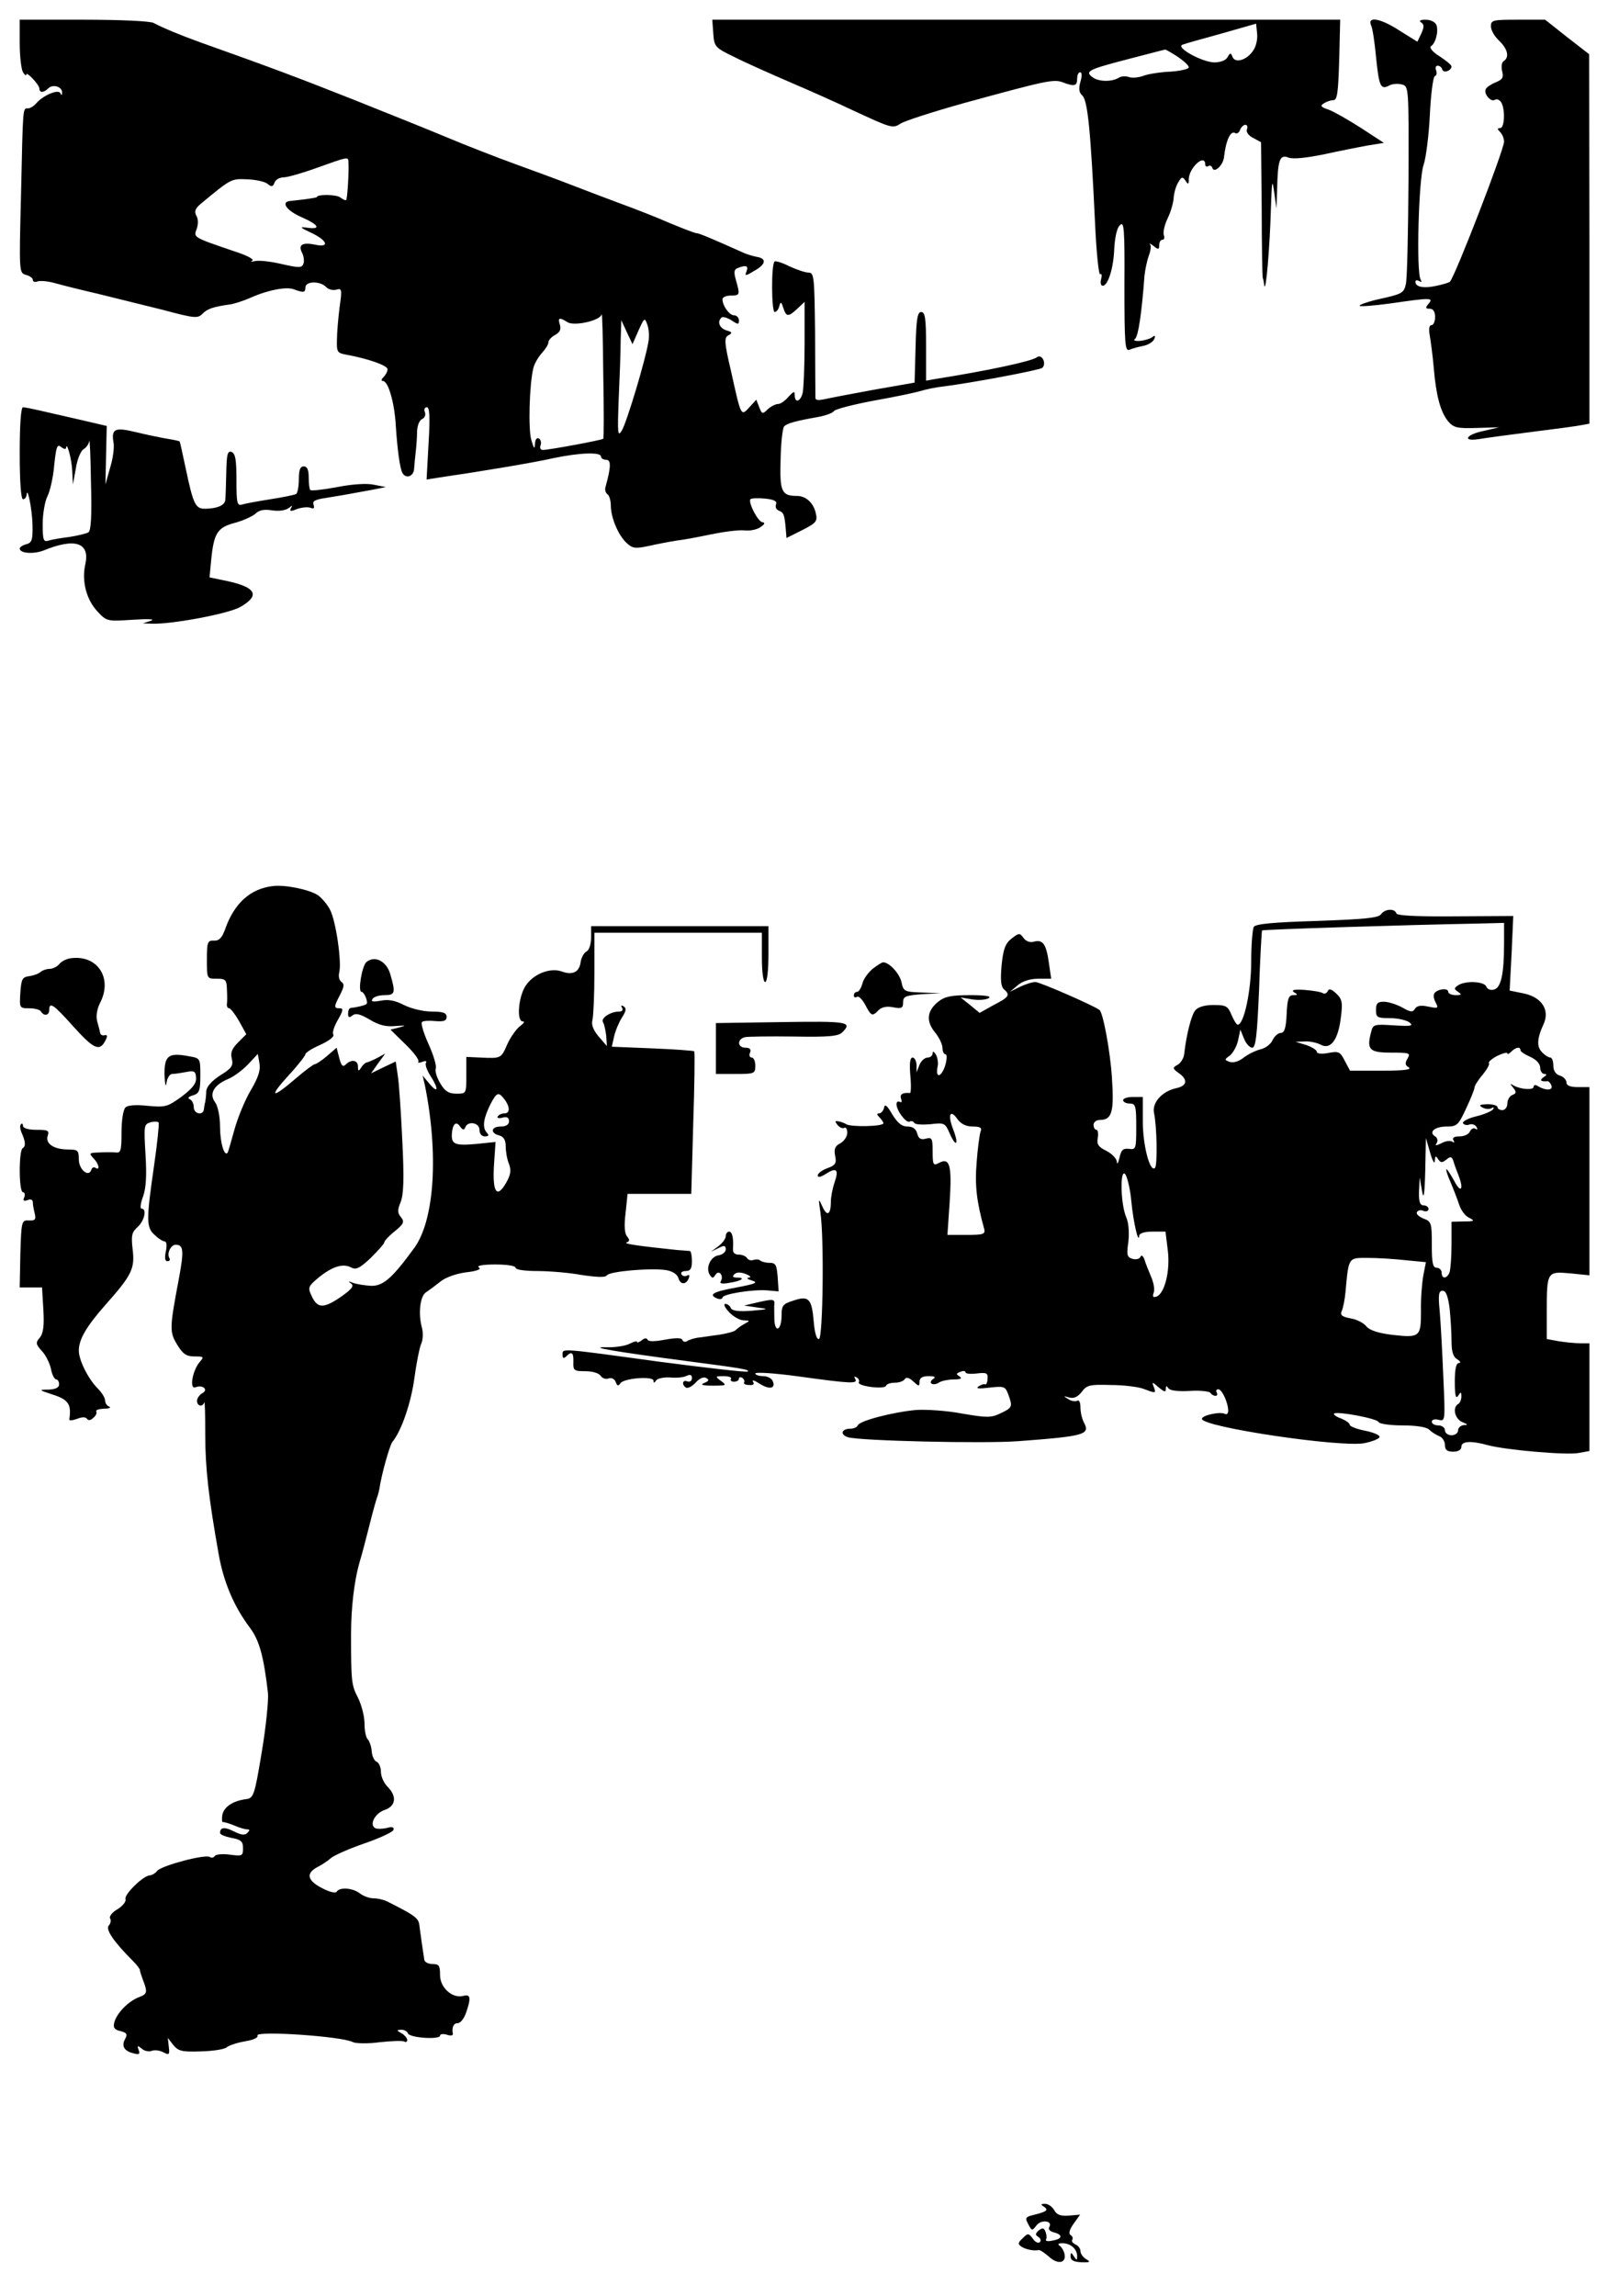<?xml version="1.0" standalone="no"?>
<!DOCTYPE svg PUBLIC "-//W3C//DTD SVG 20010904//EN"
 "http://www.w3.org/TR/2001/REC-SVG-20010904/DTD/svg10.dtd">
<svg version="1.0" xmlns="http://www.w3.org/2000/svg"
 width="493pt" height="699pt" viewBox="0 0 493 699"
 preserveAspectRatio="xMidYMid meet">
<g transform="translate(0,699) scale(0.1,-0.1)"
fill="#000000" stroke="none">
<path d="M60 6858 c0 -40 5 -80 10 -88 5 -8 10 -12 10 -7 0 11 40 -31 40 -43
0 -13 13 -13 27 1 14 14 43 5 42 -13 0 -9 -2 -9 -5 -2 -6 14 -54 -7 -74 -31
-7 -8 -18 -15 -25 -15 -16 0 -15 8 -21 -263 -6 -236 -6 -238 15 -244 12 -3 21
-10 21 -15 0 -6 6 -8 14 -5 8 3 32 1 53 -5 21 -6 81 -21 133 -33 52 -13 141
-35 198 -49 93 -25 104 -26 118 -12 15 16 34 22 84 29 14 2 41 11 62 20 53 24
111 35 133 26 30 -11 35 -10 35 6 0 19 44 20 62 2 7 -8 21 -12 32 -9 17 5 18
1 10 -54 -4 -32 -8 -77 -8 -99 -1 -37 1 -40 29 -45 66 -12 125 -33 125 -44 0
-7 -5 -17 -12 -24 -7 -7 -8 -12 -2 -12 16 0 35 -65 39 -133 5 -77 13 -136 21
-148 11 -18 34 -9 35 14 1 12 3 36 5 52 2 17 4 44 4 62 1 18 7 33 15 37 8 3
12 12 9 21 -4 8 -1 15 6 15 8 0 10 -29 5 -110 l-6 -110 38 6 c117 17 287 45
348 59 81 17 145 19 145 5 0 -5 7 -10 16 -10 15 0 15 -21 -2 -82 -3 -9 0 -19
6 -23 5 -3 10 -19 10 -34 0 -37 23 -92 49 -115 17 -16 26 -17 68 -8 26 6 64
13 83 16 19 2 67 11 105 19 39 8 84 14 102 12 18 -2 40 3 50 11 12 8 13 13 5
14 -13 0 -44 59 -37 70 2 3 22 4 44 2 29 -3 38 -8 34 -18 -3 -8 1 -16 9 -19
15 -6 17 -12 21 -59 l2 -24 48 24 c43 22 47 27 41 52 -7 31 -30 52 -57 52 -47
0 -53 13 -50 111 1 51 6 96 11 101 9 9 33 16 101 28 23 4 46 12 50 18 3 6 58
20 121 32 63 11 129 25 145 30 17 5 46 11 65 13 83 10 296 50 304 57 14 14 -2
44 -17 32 -15 -12 -151 -41 -309 -66 l-28 -5 0 105 c0 85 -3 104 -15 104 -11
0 -15 -21 -17 -107 l-3 -108 -120 -21 c-66 -12 -134 -25 -152 -29 -23 -5 -31
-4 -30 6 0 8 -1 96 -1 197 -2 169 -3 182 -20 182 -10 0 -36 9 -58 19 -21 11
-42 17 -45 15 -11 -6 -10 -154 0 -154 5 0 12 8 14 18 4 14 6 14 12 -5 9 -28
15 -29 43 -3 l22 21 0 -128 c0 -70 -3 -138 -6 -150 -7 -27 -24 -31 -24 -6 0
13 -3 12 -19 -5 -10 -12 -24 -22 -31 -22 -8 0 -22 -7 -32 -16 -16 -16 -18 -15
-26 6 l-9 23 -21 -23 c-26 -28 -25 -30 -56 110 -21 89 -21 102 -8 109 13 7 12
10 -6 15 -21 7 -29 26 -15 39 3 4 17 0 30 -8 21 -14 23 -14 23 0 0 8 -7 15
-15 15 -14 0 -35 29 -35 49 0 6 11 11 25 11 28 0 29 2 16 47 -7 25 -6 33 6 37
25 10 33 7 26 -11 -6 -14 -3 -14 25 3 35 20 37 37 6 42 -10 2 -28 7 -39 12
-105 47 -137 60 -144 60 -5 0 -41 14 -82 31 -41 18 -108 44 -149 59 -41 15
-106 40 -145 55 -38 15 -117 44 -175 65 -58 21 -150 57 -205 80 -55 23 -184
75 -287 116 -164 65 -254 99 -468 175 -61 22 -116 45 -142 59 -10 6 -106 10
-213 10 l-195 0 0 -72z m1001 -360 c2 -28 -3 -113 -7 -117 -2 -2 -10 2 -18 8
-11 9 -71 10 -71 1 0 -2 -34 -7 -82 -12 -29 -3 -10 -30 37 -50 52 -23 59 -38
13 -31 -22 3 -19 0 15 -16 49 -23 57 -46 12 -36 -39 8 -53 0 -40 -25 5 -10 7
-25 4 -33 -5 -13 -13 -13 -66 -1 -34 8 -70 12 -82 9 -12 -3 -15 -2 -8 1 8 4
-17 17 -55 29 -126 43 -124 42 -114 68 5 14 5 30 -1 40 -7 13 -4 22 14 37 93
77 92 76 141 74 26 -1 54 -7 62 -14 12 -10 16 -9 21 4 3 9 16 16 28 16 11 0
57 13 101 29 95 34 95 34 96 19z m776 -844 c-4 -4 -165 -34 -184 -34 -7 0 -10
6 -7 14 3 8 1 17 -5 21 -7 3 -11 -3 -12 -17 -1 -17 -3 -15 -11 12 -10 33 -6
169 6 219 3 13 15 34 26 46 11 12 20 26 20 33 0 6 9 16 20 22 15 8 19 17 15
31 -7 22 -2 24 23 8 21 -13 101 5 104 24 2 7 4 -75 5 -182 2 -107 2 -195 0
-197z m137 293 c-9 -55 -65 -241 -80 -267 -13 -22 -14 -12 -10 95 3 66 6 147
6 180 l2 60 17 -37 17 -36 18 41 c18 40 19 41 27 19 5 -13 7 -38 3 -55z"/>
<path d="M2172 6888 c3 -40 5 -43 63 -71 33 -17 110 -51 170 -77 61 -26 146
-64 190 -85 121 -56 123 -57 148 -41 12 8 99 36 192 62 252 69 274 74 302 63
35 -13 43 -11 43 11 0 11 4 20 9 20 6 0 6 -12 1 -29 -6 -21 -4 -33 5 -41 17
-14 26 -102 40 -399 4 -83 11 -149 15 -146 5 3 6 -4 3 -15 -3 -11 -1 -20 5
-20 16 0 33 54 35 113 2 34 8 63 17 71 13 14 15 -8 14 -185 0 -177 2 -199 15
-194 9 4 28 9 43 12 15 3 29 12 33 21 4 11 2 12 -7 5 -7 -5 -24 -10 -38 -11
-14 -1 -20 2 -14 6 10 6 21 81 29 192 2 19 8 47 13 61 6 15 8 31 4 35 -4 5 1
2 11 -5 14 -12 17 -11 17 3 0 9 4 16 10 16 5 0 7 6 4 14 -3 8 2 31 11 50 10
20 18 48 19 64 1 15 7 36 14 47 10 17 13 18 22 5 8 -13 10 -12 10 5 1 35 50
79 50 44 0 -5 4 -8 9 -5 5 4 11 1 13 -6 6 -16 32 9 35 32 6 53 20 83 34 75 5
-4 12 1 15 9 3 9 11 16 16 16 6 0 8 -6 5 -14 -3 -8 5 -19 19 -26 l24 -13 2
-201 c0 -111 2 -205 3 -211 2 -5 4 -17 5 -25 5 -23 17 123 20 235 3 85 4 93
10 50 l7 -50 2 60 c2 89 8 106 35 95 14 -5 53 -1 107 10 46 10 106 22 134 27
l49 8 -69 45 c-39 25 -83 50 -99 56 -24 8 -27 12 -15 19 7 5 21 10 29 10 12 0
15 22 18 123 l3 122 -956 0 -956 0 3 -42z m1644 -52 c-19 -29 -55 -40 -63 -19
-5 13 -7 13 -15 -1 -5 -10 -22 -16 -41 -16 -37 1 -119 46 -96 54 7 3 61 18
119 34 l105 30 3 -30 c2 -16 -3 -40 -12 -52z m-231 -18 c19 -13 35 -27 35 -33
0 -5 -25 -11 -54 -13 -30 -1 -67 -7 -82 -12 -15 -6 -35 -8 -45 -5 -10 4 -24 3
-31 -1 -22 -14 -61 -13 -80 0 -26 19 -16 24 111 57 58 15 107 28 109 28 1 1
18 -9 37 -21z"/>
<path d="M4175 6913 c5 -10 11 -53 15 -95 9 -90 14 -102 39 -89 10 6 27 7 39
4 22 -5 22 -6 21 -292 -1 -157 -4 -299 -8 -316 -6 -27 -12 -30 -74 -44 -37 -8
-67 -18 -67 -22 0 -3 42 0 93 7 125 18 133 18 117 -1 -10 -12 -10 -15 4 -15
10 0 16 -9 16 -25 0 -14 -5 -25 -11 -25 -7 0 -9 -12 -5 -33 3 -18 9 -62 12
-98 7 -83 20 -132 43 -161 17 -20 27 -23 88 -21 l68 2 -47 -11 c-54 -11 -67
-33 -15 -25 17 3 91 13 162 22 72 9 140 18 153 21 l22 4 0 563 -1 562 -67 52
-67 53 -82 0 c-77 0 -83 -1 -83 -20 0 -12 11 -31 25 -44 26 -25 32 -50 14 -62
-6 -3 -8 -17 -5 -30 5 -19 2 -26 -18 -34 -13 -5 -27 -14 -31 -20 -9 -14 14
-42 27 -34 6 4 14 0 19 -7 13 -21 11 -79 -3 -79 -9 0 -9 -3 0 -12 7 -7 12 -20
12 -29 0 -25 -148 -408 -165 -427 -2 -2 -20 -8 -40 -12 -39 -9 -65 -4 -65 12
0 5 5 6 12 2 7 -4 8 -3 4 5 -14 22 -6 309 9 349 7 20 16 89 19 152 3 63 10
116 15 118 6 2 7 10 4 18 -3 8 -1 14 5 14 6 0 12 -5 14 -12 4 -12 28 -3 28 10
0 4 -17 18 -37 31 -20 12 -31 26 -26 30 15 9 24 46 17 65 -4 9 -17 16 -33 16
-16 0 -21 -3 -14 -8 10 -6 10 -14 1 -34 l-12 -25 -53 33 c-58 38 -100 46 -88
17z"/>
<path d="M60 5610 c0 -87 4 -140 10 -140 6 0 10 6 11 13 2 30 17 -44 18 -91 1
-46 -2 -55 -19 -59 -11 -3 -20 -9 -20 -13 0 -15 42 -18 73 -6 95 39 141 24
127 -41 -12 -52 3 -109 37 -145 28 -30 29 -30 108 -25 46 3 69 2 55 -3 l-25
-8 28 -1 c60 -2 232 30 269 51 61 35 48 60 -41 79 l-53 11 5 52 c8 83 19 100
72 114 26 7 54 20 63 28 11 11 26 14 51 10 21 -3 41 0 50 7 12 9 13 9 7 0 -5
-10 -1 -11 18 -3 14 5 33 7 41 4 11 -4 13 -2 10 9 -5 11 4 16 38 21 43 7 62
10 142 25 l40 8 -36 7 c-21 5 -66 2 -112 -7 -42 -8 -79 -12 -82 -9 -3 3 -5 20
-5 39 0 23 -5 33 -15 33 -11 0 -15 -11 -15 -39 0 -22 -4 -42 -8 -45 -5 -3 -40
-10 -78 -16 -38 -6 -77 -13 -86 -16 -16 -5 -18 3 -18 74 0 62 -3 81 -15 86
-12 4 -15 -7 -16 -64 -1 -39 -2 -76 -3 -82 -1 -16 -23 -26 -59 -27 -32 -1 -38
11 -62 125 -9 43 -17 79 -18 80 -1 1 -18 5 -37 8 -19 3 -62 12 -95 20 -66 16
-77 11 -69 -34 2 -14 -2 -47 -11 -75 l-14 -50 2 89 2 89 -60 14 c-33 8 -88 20
-122 28 -34 8 -67 15 -73 15 -6 0 -10 -49 -10 -140z m209 -241 c-7 -4 -33 -10
-58 -14 -25 -3 -54 -8 -63 -11 -16 -5 -18 2 -18 51 0 31 7 69 14 83 8 15 18
58 21 95 6 57 9 66 21 56 8 -6 14 -8 15 -3 2 23 18 -36 19 -71 l2 -40 9 49 c4
27 15 53 23 58 9 5 17 17 18 26 1 9 4 -48 5 -127 3 -104 0 -147 -8 -152z"/>
<path d="M830 4292 c-68 -8 -117 -53 -144 -130 -10 -28 -19 -37 -35 -36 -19 1
-21 -5 -21 -58 0 -58 0 -58 30 -58 27 0 30 -3 31 -32 1 -18 1 -39 0 -45 -1 -7
2 -13 7 -13 4 0 18 -18 30 -39 l22 -40 -25 -25 c-19 -19 -24 -32 -19 -50 5
-21 -1 -29 -35 -50 -26 -17 -42 -34 -43 -49 0 -12 -2 -26 -3 -32 -2 -5 -3 -16
-4 -22 -2 -21 -31 -15 -31 6 0 11 -6 22 -12 24 -8 4 -4 8 10 12 19 6 22 14 22
60 0 53 0 53 -35 59 -62 12 -75 2 -74 -57 1 -29 4 -40 6 -24 2 15 10 27 17 27
8 0 27 3 43 6 25 5 29 2 30 -18 1 -17 -11 -32 -44 -57 -43 -31 -49 -33 -103
-28 -37 4 -61 2 -68 -5 -7 -7 -12 -40 -12 -76 0 -54 -2 -63 -17 -61 -10 1 -33
1 -51 0 -30 -1 -32 -2 -18 -17 17 -17 22 -39 7 -30 -5 4 -11 1 -13 -6 -8 -24
-38 1 -38 32 0 27 -3 30 -31 30 -44 0 -71 17 -64 41 6 17 1 19 -34 19 -25 0
-41 5 -41 12 0 6 -3 9 -6 5 -4 -3 -3 -14 1 -24 13 -29 14 -43 4 -49 -12 -7
-12 -134 1 -134 5 0 7 -7 4 -15 -5 -11 -2 -13 10 -9 10 4 16 1 16 -7 0 -8 3
-23 6 -35 4 -17 1 -21 -18 -20 -22 1 -23 -1 -26 -101 l-2 -103 34 0 34 0 4
-67 c3 -49 0 -73 -11 -86 -13 -15 -12 -20 6 -40 12 -12 24 -37 28 -54 3 -18
11 -33 16 -33 5 0 9 -7 9 -15 0 -10 -11 -15 -32 -16 -31 0 -31 -1 15 -16 46
-15 55 -30 48 -75 0 -4 10 -3 24 2 15 6 26 6 30 0 4 -6 11 -5 19 3 8 6 12 15
9 20 -2 4 8 7 24 8 15 0 22 3 16 6 -7 2 -13 11 -13 19 0 8 -10 24 -22 36 -29
29 -58 86 -58 116 0 34 23 73 81 139 80 90 90 110 83 168 -5 43 -3 53 15 69
21 19 29 56 12 56 -5 0 -3 17 5 38 9 26 11 64 7 128 -5 87 -5 91 16 97 11 3
23 2 24 -1 2 -4 -4 -63 -14 -132 -24 -166 -24 -188 3 -211 11 -11 25 -19 30
-19 5 0 7 -13 3 -30 -4 -20 -3 -30 5 -30 6 0 9 4 6 9 -9 14 4 41 19 41 24 0
26 -17 9 -107 -28 -148 -28 -159 -4 -198 17 -28 28 -35 52 -35 29 0 30 -1 16
-17 -22 -26 -32 -84 -13 -77 22 9 41 -7 21 -18 -9 -5 -16 -16 -16 -23 0 -17
17 -20 22 -5 2 6 3 -38 3 -97 0 -103 10 -191 41 -366 15 -84 46 -158 95 -223
29 -39 42 -87 55 -199 2 -22 -6 -103 -19 -180 -22 -133 -25 -140 -48 -143 -39
-5 -67 -23 -72 -48 -2 -13 -1 -23 2 -22 3 1 19 -4 34 -10 16 -7 33 -12 40 -12
8 0 8 -3 0 -11 -8 -8 -19 -6 -41 5 -28 14 -42 13 -42 -5 0 -5 16 -11 35 -15
29 -5 35 -11 35 -31 0 -24 -2 -25 -40 -20 -22 3 -43 1 -46 -4 -3 -5 -10 -7
-15 -3 -15 9 -146 -26 -160 -42 -6 -8 -17 -14 -23 -14 -20 -1 -78 -58 -74 -72
3 -7 -8 -21 -24 -31 -16 -9 -26 -22 -23 -28 4 -5 2 -16 -4 -22 -10 -12 15 -49
76 -110 10 -10 18 -21 19 -25 0 -4 4 -16 8 -27 16 -41 15 -46 -11 -56 -32 -12
-68 -49 -75 -77 -4 -15 0 -22 18 -26 20 -5 23 -10 15 -24 -12 -22 -3 -37 26
-44 17 -5 20 -2 15 11 -5 13 -3 14 10 3 8 -7 22 -10 31 -6 8 3 24 1 35 -5 17
-9 19 -7 16 17 l-3 27 17 -22 c15 -18 26 -21 83 -19 37 1 73 6 80 13 8 6 33
14 57 18 24 4 39 11 36 17 -10 16 260 -2 291 -20 9 -4 46 -5 82 0 36 4 70 5
74 2 5 -3 9 -1 9 5 0 5 -8 15 -17 20 -16 9 -16 10 -1 11 9 0 18 -5 20 -11 5
-14 98 -20 98 -7 0 5 9 6 20 3 11 -4 20 -3 19 2 -4 20 2 33 15 33 8 0 19 14
25 31 16 46 14 58 -8 52 -33 -9 -71 25 -71 63 0 29 -3 34 -23 34 -13 0 -24 6
-25 13 -1 6 -4 28 -7 47 -3 19 -6 45 -8 58 -2 22 -15 31 -99 73 -10 5 -28 9
-40 9 -13 0 -32 7 -42 15 -22 17 -62 20 -71 5 -3 -5 -22 -1 -46 12 -44 23 -48
45 -11 64 12 6 30 18 39 26 10 9 56 29 102 45 47 16 87 35 89 41 3 9 -4 11
-21 6 -14 -3 -30 -3 -35 0 -18 11 0 45 29 55 35 12 38 42 9 71 -11 11 -20 31
-20 45 0 14 -6 28 -13 31 -7 2 -14 17 -15 31 -1 15 -7 32 -12 37 -6 6 -10 27
-10 48 0 22 -9 57 -20 79 -20 38 -21 51 -21 194 0 81 10 162 25 215 9 30 23
84 32 120 9 36 19 72 22 80 3 8 6 20 7 25 6 43 31 133 40 145 28 34 57 120 67
195 6 44 15 90 20 102 6 12 7 34 3 50 -12 42 -6 97 12 108 9 6 28 20 43 32 15
13 48 25 79 29 35 4 48 10 39 15 -8 5 12 9 50 9 35 0 62 -4 62 -10 0 -6 29
-10 66 -10 36 0 97 -5 135 -12 48 -7 73 -8 77 -1 8 12 133 23 179 16 20 -3 35
-12 39 -25 6 -21 25 -20 32 2 3 7 0 10 -6 6 -6 -3 -13 -2 -17 4 -3 5 2 10 13
10 14 0 19 7 19 30 0 17 -3 30 -6 31 -3 0 -21 2 -39 3 -115 12 -165 19 -154
23 10 4 10 8 1 19 -7 9 -9 33 -4 71 l6 58 97 0 97 0 6 215 c4 118 5 217 3 219
-2 2 -59 6 -128 9 l-123 5 7 31 c4 18 15 44 24 58 13 20 14 28 5 34 -8 4 -9 3
-5 -4 4 -7 1 -12 -9 -12 -26 0 -56 -20 -49 -32 4 -6 8 -25 10 -42 l2 -31 -25
29 c-16 19 -23 36 -19 50 3 12 6 76 6 144 l0 122 255 0 255 0 0 -75 c0 -43 4
-75 10 -75 6 0 10 35 10 85 l0 85 -270 0 -270 0 0 -35 c0 -19 -6 -38 -14 -42
-8 -4 -16 -19 -18 -33 -4 -30 -25 -40 -57 -28 -36 13 -89 -8 -112 -46 -21 -35
-26 -106 -7 -106 7 0 3 -6 -8 -14 -11 -8 -29 -33 -39 -55 -19 -44 -19 -44 -82
-41 l-43 2 0 -56 c0 -56 0 -56 -30 -56 -23 0 -35 7 -49 31 -11 18 -17 38 -14
46 3 7 -7 41 -22 74 -15 33 -24 63 -20 67 3 4 22 5 41 3 26 -2 34 1 34 13 0
12 -11 16 -45 16 -26 0 -63 9 -85 20 -27 14 -48 18 -71 13 -23 -4 -30 -3 -25
5 4 7 20 12 37 12 32 0 34 7 18 62 -11 41 -47 60 -73 39 -14 -12 -27 -91 -15
-91 8 0 21 -31 15 -37 -4 -4 -29 -10 -48 -12 -5 -1 -8 -8 -8 -17 0 -12 3 -14
13 -6 10 8 23 5 52 -12 28 -17 50 -23 79 -20 32 2 35 2 13 -4 l-28 -7 45 -44
c25 -24 43 -48 40 -53 -3 -4 3 -5 12 -1 10 4 15 2 11 -3 -3 -6 3 -23 14 -40
25 -39 24 -56 -3 -24 l-21 25 7 -30 c42 -210 29 -409 -32 -494 -67 -92 -95
-117 -132 -116 -19 1 -44 5 -55 9 -14 6 -16 5 -6 -2 10 -7 3 -17 -33 -42 -52
-35 -70 -34 -88 6 -11 24 -9 28 22 54 42 34 74 44 99 31 15 -8 26 -3 60 29 22
22 41 43 41 47 0 4 14 20 32 34 28 23 30 29 19 43 -11 13 -11 22 -1 46 9 23
11 70 5 188 -4 86 -10 176 -14 199 l-6 41 -38 -18 -37 -18 21 30 22 30 -24
-13 c-13 -7 -28 -13 -32 -14 -4 0 -12 -7 -17 -15 -8 -13 -10 -12 -10 3 0 19
-20 23 -37 6 -9 -9 -14 -4 -20 20 l-8 31 -29 -25 c-16 -14 -33 -25 -37 -25 -4
0 -31 -20 -60 -45 -72 -62 -82 -57 -20 11 28 30 51 60 51 64 0 5 21 18 46 29
26 12 43 25 39 31 -4 6 3 26 14 45 16 28 17 35 6 35 -19 0 -19 4 1 42 12 24
13 32 4 38 -7 5 -10 17 -7 29 8 31 -10 157 -28 191 -8 16 -26 37 -38 45 -27
17 -100 32 -137 27z m-66 -621 c-18 -30 -40 -84 -50 -120 -10 -36 -19 -68 -21
-71 -10 -12 -23 31 -23 80 0 32 -7 63 -15 74 -19 25 -4 52 38 70 18 7 46 28
62 45 l30 32 5 -28 c4 -20 -3 -43 -26 -82z m772 -28 c18 -24 17 -43 0 -43 -8
0 -17 -4 -20 -9 -4 -5 3 -7 14 -4 14 4 20 0 20 -11 0 -10 -9 -16 -25 -16 -30
0 -33 -20 -5 -27 14 -4 20 -14 20 -34 0 -15 4 -39 10 -53 7 -19 5 -33 -8 -56
-30 -53 -44 -30 -37 64 l4 59 -58 -6 c-66 -6 -77 -1 -75 31 2 30 13 40 25 22
8 -11 12 -12 16 -2 8 20 43 14 43 -8 0 -12 7 -20 16 -20 13 0 14 3 5 13 -13
16 -8 44 13 86 19 36 24 37 42 14z"/>
<path d="M4205 4206 c-8 -11 -53 -15 -194 -20 -133 -4 -187 -9 -193 -18 -4 -7
-8 -55 -8 -107 0 -87 -22 -191 -41 -191 -4 0 -12 14 -19 30 -11 27 -17 30 -55
30 -26 0 -47 -6 -55 -16 -12 -14 -27 -72 -34 -133 -1 -13 -11 -28 -20 -33 -16
-9 -16 -11 3 -25 29 -20 26 -39 -6 -46 -44 -9 -75 -44 -69 -75 9 -41 11 -160
3 -168 -15 -15 -37 68 -37 141 l0 75 -30 0 c-16 0 -30 -4 -30 -10 0 -5 9 -10
20 -10 18 0 20 -7 20 -71 0 -67 -1 -70 -22 -67 -18 2 -24 -3 -29 -27 -4 -16
-7 -22 -8 -13 0 10 -15 25 -32 34 -25 12 -30 21 -26 40 2 13 0 24 -4 24 -5 0
-9 7 -9 15 0 8 8 15 19 15 37 0 44 24 37 128 -5 80 -27 199 -38 207 -21 15
-182 85 -195 85 -10 0 -31 -7 -48 -15 l-30 -15 24 20 c15 13 38 20 63 20 l39
0 -7 48 c-8 57 -18 72 -45 65 -12 -4 -25 1 -32 11 -12 16 -14 16 -37 -2 -19
-15 -25 -32 -30 -81 -4 -45 -2 -65 7 -73 20 -17 16 -24 -31 -48 l-43 -24 -29
24 -29 23 36 -6 c20 -3 42 -1 50 4 9 6 -11 9 -57 9 -57 0 -77 -4 -97 -20 -34
-27 -38 -59 -10 -93 13 -16 23 -37 23 -48 0 -10 4 -19 9 -19 5 0 5 -15 -1 -35
-12 -36 -30 -39 -23 -3 3 11 0 28 -5 37 -6 10 -10 11 -10 4 0 -7 -7 -13 -15
-13 -9 0 -20 -10 -25 -22 l-9 -23 0 23 c-1 12 -6 22 -12 22 -8 0 -10 -18 -7
-54 3 -30 2 -55 -1 -54 -23 2 -32 -4 -27 -18 3 -8 2 -12 -4 -9 -6 3 -10 0 -10
-7 0 -20 30 -59 40 -53 5 3 11 1 14 -4 3 -5 25 -6 49 -4 42 5 45 4 58 -26 20
-46 30 -38 12 9 -18 46 -10 65 13 32 10 -14 26 -22 46 -22 23 0 29 -4 24 -15
-3 -9 -9 -51 -12 -94 -6 -70 0 -120 23 -203 4 -16 -3 -18 -54 -18 l-58 0 7
102 c7 111 0 135 -33 117 -17 -9 -19 -6 -19 35 0 40 -2 44 -21 39 -15 -4 -22
0 -26 16 -4 14 -13 21 -30 21 -17 0 -30 11 -46 37 -16 28 -23 33 -25 20 -2 -9
-9 -17 -15 -17 -8 0 -7 -4 1 -12 7 -7 12 -15 12 -18 0 -10 -98 -12 -113 -3 -6
4 -18 8 -25 9 -10 2 -10 -1 -1 -12 6 -7 15 -11 20 -8 5 3 9 -4 9 -15 0 -11 -9
-25 -21 -32 -16 -8 -20 -17 -16 -38 5 -23 1 -29 -24 -38 -16 -6 -29 -16 -29
-22 0 -7 10 -5 25 5 33 21 40 13 26 -27 -6 -18 -11 -44 -11 -59 0 -39 -12 -45
-26 -13 -12 26 -12 25 -6 -17 12 -76 8 -383 -4 -387 -7 -2 -13 17 -16 52 -6
71 -15 81 -62 65 -32 -10 -36 -15 -36 -45 0 -45 -20 -56 -22 -13 0 18 -1 40 0
49 1 13 -5 14 -45 5 l-47 -11 40 -6 c37 -5 36 -5 -18 -10 -41 -3 -59 0 -63 9
-2 6 -10 12 -16 12 -7 0 -2 -11 11 -25 13 -14 33 -25 44 -25 21 -1 21 -1 1
-12 -11 -6 -22 -15 -25 -18 -3 -4 -25 -10 -50 -14 -25 -3 -54 -8 -66 -9 -11
-2 -25 -6 -31 -10 -6 -4 -13 -3 -15 3 -2 7 -20 7 -53 1 -32 -6 -51 -6 -53 0
-3 6 -10 5 -18 -2 -8 -6 -14 -8 -14 -5 0 4 -10 1 -22 -5 -13 -7 -45 -12 -73
-11 -57 1 26 -13 245 -42 169 -22 193 -26 187 -32 -3 -3 -124 11 -270 30 -306
42 -294 41 -294 21 0 -11 4 -12 11 -5 17 17 23 12 22 -17 -1 -26 2 -28 37 -28
21 0 41 -6 46 -14 5 -8 16 -11 24 -8 9 3 18 -1 22 -11 4 -12 8 -13 14 -4 10
16 101 23 101 8 0 -8 3 -7 8 1 4 6 23 10 42 9 19 -2 42 0 51 5 11 5 16 3 16
-7 0 -8 -6 -13 -14 -10 -15 6 -18 -10 -4 -19 6 -3 19 4 30 16 12 13 24 18 32
13 9 -5 8 -9 -7 -15 -13 -5 -5 -8 26 -8 42 0 44 1 26 14 -19 14 -19 15 8 15
15 0 25 -4 22 -8 -3 -5 1 -9 9 -9 8 0 15 4 15 9 0 5 5 6 10 3 6 -4 8 -10 6
-14 -3 -4 4 -8 15 -8 13 -1 17 2 12 10 -4 7 5 4 20 -6 30 -19 50 -15 40 8 -3
8 -16 15 -29 15 -13 0 -24 4 -24 8 0 5 60 1 133 -9 159 -22 181 -23 171 -7 -4
7 -3 8 5 4 6 -4 9 -11 6 -15 -2 -5 14 -11 38 -14 23 -3 44 -2 45 4 2 5 14 9
27 9 13 0 27 5 30 11 5 7 14 4 26 -7 17 -16 19 -16 19 -1 0 12 9 17 28 17 19
0 23 -3 13 -9 -7 -5 -9 -11 -4 -14 5 -3 15 -2 23 4 8 5 29 9 45 9 20 0 26 3
17 9 -11 7 -11 9 2 14 9 4 16 3 16 -1 0 -5 16 -6 34 -4 30 4 35 1 33 -16 0
-11 -4 -19 -7 -17 -3 2 -12 -1 -20 -6 -10 -7 0 -8 33 -4 44 5 48 4 57 -20 14
-38 13 -41 -23 -58 -29 -14 -41 -14 -117 -1 -47 9 -110 13 -140 11 -69 -6
-174 -33 -178 -47 -2 -5 -12 -10 -22 -10 -28 0 -33 -18 -8 -26 35 -11 414 -20
519 -12 201 15 219 20 200 56 -6 11 -11 32 -11 47 0 15 -4 24 -10 20 -5 -3
-18 -1 -27 5 -16 10 -16 10 3 5 14 -4 26 2 38 17 15 21 25 23 89 21 40 0 85
-6 100 -12 37 -14 38 -14 30 7 -6 15 -4 15 15 -2 17 -14 22 -16 22 -5 0 10 2
11 8 2 5 -7 28 -10 65 -8 31 2 59 -1 63 -6 3 -5 10 -9 15 -9 6 0 7 5 4 10 -3
6 -1 10 5 10 11 0 30 -41 30 -66 0 -8 -5 -12 -10 -9 -13 8 -70 -4 -70 -15 0
-25 424 -88 495 -74 25 5 46 14 46 19 0 6 -20 14 -45 19 -25 5 -46 13 -46 18
0 5 -12 13 -26 19 -15 5 -24 12 -22 15 9 8 133 -15 136 -26 2 -5 34 -10 72
-10 43 0 74 -5 82 -13 7 -7 21 -16 31 -20 9 -3 17 -16 17 -27 0 -15 7 -20 25
-20 16 0 25 6 25 15 0 17 29 19 80 5 55 -15 240 -31 277 -24 l33 6 0 164 0
164 -27 0 c-16 0 -45 3 -65 6 l-38 7 0 81 c0 125 1 125 71 119 l59 -6 0 287 0
286 -35 0 c-24 0 -35 5 -35 14 0 8 -9 18 -20 21 -13 4 -20 15 -20 31 0 13 -4
24 -9 24 -5 0 -17 7 -25 16 -17 16 -16 42 4 85 20 43 -4 82 -59 94 l-44 9 6
114 5 113 -176 -1 c-119 -1 -178 2 -180 9 -5 16 -35 14 -47 -3z m375 -88 c0
-93 -9 -136 -31 -141 -10 -3 -20 1 -23 9 -6 16 -63 19 -86 4 -13 -9 -13 -11 0
-20 12 -8 11 -10 -7 -10 -13 0 -23 5 -23 10 0 13 -32 9 -42 -4 -4 -6 -2 -18 4
-29 9 -17 7 -18 -22 -12 -23 5 -35 3 -41 -6 -7 -12 -14 -11 -40 4 -17 9 -42
17 -55 17 -19 0 -24 -5 -24 -25 0 -23 4 -25 43 -25 23 0 49 -6 59 -13 13 -11
5 -12 -47 -9 -62 4 -64 3 -70 -21 -14 -53 -5 -62 61 -62 56 0 60 -1 50 -18 -8
-14 -8 -20 4 -27 10 -7 -17 -10 -82 -10 l-97 0 -16 30 c-14 28 -19 30 -50 24
-20 -4 -35 -2 -35 3 0 6 -15 15 -32 21 l-33 10 28 1 c16 1 38 -4 49 -10 30
-16 53 15 61 83 6 45 4 56 -14 73 -15 14 -23 16 -26 7 -3 -6 -9 -9 -15 -6 -5
4 -31 8 -56 10 -31 2 -41 0 -32 -7 13 -7 12 -9 -2 -9 -14 0 -18 -11 -20 -57
-2 -44 -7 -58 -18 -58 -8 0 -19 -10 -25 -22 -5 -12 -22 -25 -37 -28 -15 -4
-38 -15 -52 -26 -14 -11 -31 -16 -42 -12 -16 6 -16 7 1 19 9 7 21 28 25 46 l7
33 11 -27 c6 -16 18 -28 25 -28 11 0 15 37 21 177 3 97 8 178 9 180 3 3 439
17 660 21 l77 2 0 -62z m50 -326 c0 -4 14 -13 30 -20 18 -8 30 -21 30 -33 0
-10 6 -19 13 -19 8 0 7 -4 -3 -10 -13 -9 -8 -14 12 -12 3 1 9 -5 12 -13 6 -16
-18 -16 -41 -2 -7 5 -13 4 -13 -2 0 -11 -40 -8 -61 4 -12 7 -12 6 -1 -7 10
-13 10 -17 -3 -22 -8 -3 -15 -15 -15 -26 0 -11 -7 -20 -15 -20 -8 0 -15 4 -15
9 0 5 -14 9 -31 9 -24 -1 -27 -3 -15 -10 9 -5 21 -6 28 -2 6 4 8 3 5 -3 -4 -6
-27 -16 -52 -22 -25 -6 -43 -16 -40 -21 3 -5 12 -7 19 -4 8 3 17 0 22 -7 4 -7
3 -10 -3 -6 -6 4 -13 0 -17 -8 -3 -8 -17 -15 -31 -15 -17 0 -24 -4 -19 -12 4
-7 3 -8 -4 -4 -6 4 -21 2 -33 -5 -17 -8 -20 -8 -14 1 4 7 2 16 -5 20 -21 13
-1 30 35 30 31 0 36 4 59 54 14 30 26 59 26 65 0 5 11 23 25 39 13 16 22 32
19 35 -3 3 8 13 25 22 17 8 31 12 31 8 0 -4 5 -2 12 5 14 14 28 16 28 4z
m-261 -337 c1 16 3 17 10 6 8 -12 12 -12 25 -2 13 11 17 10 22 -5 3 -11 10
-29 15 -42 17 -43 8 -57 -12 -19 -11 20 -22 37 -24 37 -3 0 2 -17 11 -37 9
-21 21 -52 27 -70 5 -17 19 -36 31 -41 18 -9 16 -11 -16 -11 l-38 -1 0 -69 c0
-38 -3 -76 -6 -85 -8 -20 -24 -21 -24 -1 0 8 -7 15 -15 15 -12 0 -15 14 -15
70 0 66 -1 71 -26 80 -14 6 -23 14 -19 20 3 5 12 7 20 3 8 -3 15 0 15 6 0 6
-7 11 -15 11 -11 0 -15 11 -14 43 l2 42 7 -40 c5 -30 8 -16 10 60 l2 100 13
-45 c7 -25 14 -36 14 -25z m-924 -123 c6 -62 22 -133 24 -104 1 7 16 12 40 12
l40 0 7 -57 c8 -63 -10 -133 -35 -141 -10 -3 -12 0 -8 12 4 9 0 31 -8 49 -7
17 -17 41 -20 52 -4 11 -9 15 -12 9 -2 -7 -13 -10 -24 -7 -17 5 -19 11 -13 52
3 28 1 58 -7 76 -17 40 -19 152 -2 129 6 -9 15 -46 18 -82z m835 -179 l62 -6
-8 -41 c-4 -23 -8 -71 -7 -108 0 -79 -3 -82 -90 -72 -39 5 -65 13 -76 25 -8
11 -30 22 -49 25 -26 5 -32 10 -26 23 4 9 9 34 11 56 10 108 8 105 67 105 29
0 81 -3 116 -7z m134 -145 c3 -29 6 -74 6 -100 0 -34 5 -50 18 -57 9 -6 11
-11 5 -11 -9 0 -13 -18 -13 -57 0 -41 3 -54 10 -43 8 13 10 13 10 -2 0 -9 -4
-20 -10 -23 -18 -11 -10 -45 13 -55 17 -7 18 -9 5 -9 -10 -1 -18 -8 -18 -16 0
-8 -9 -15 -20 -15 -11 0 -20 7 -20 15 0 8 -9 15 -20 15 -11 0 -20 5 -20 11 0
7 9 9 21 6 20 -5 20 -3 14 131 -3 75 -8 165 -11 200 -5 50 -3 62 9 62 10 0 16
-16 21 -52z"/>
<path d="M213 4072 c-12 -2 -27 -10 -33 -18 -7 -8 -20 -14 -29 -14 -9 0 -21
-4 -27 -9 -5 -5 -20 -11 -34 -13 -22 -3 -25 -8 -28 -50 -3 -47 -3 -48 27 -48
16 0 33 -4 36 -10 9 -15 25 -12 25 5 0 26 13 17 73 -50 62 -69 80 -77 97 -45
8 15 8 20 -2 18 -6 -2 -13 2 -13 7 -1 6 -5 21 -9 35 -4 16 -1 36 8 55 41 77
-8 150 -91 137z"/>
<path d="M2657 4040 c-13 -11 -28 -31 -31 -45 -4 -14 -11 -25 -16 -25 -6 0
-10 -5 -10 -11 0 -5 4 -8 10 -4 5 3 16 -8 25 -25 18 -34 21 -36 41 -15 10 9
25 12 44 8 26 -5 30 -2 30 15 0 18 7 21 58 25 l57 3 -57 2 c-54 2 -57 3 -63
32 -6 26 -37 60 -56 60 -3 0 -18 -9 -32 -20z"/>
<path d="M2180 3798 l0 -78 60 0 c57 0 60 1 60 25 0 14 -5 25 -11 25 -6 0 -9
7 -5 15 4 10 -1 15 -14 15 -25 0 -26 26 -2 32 9 2 77 3 150 2 105 -2 136 1
147 13 32 32 16 34 -185 31 l-200 -3 0 -77z"/>
<path d="M2210 3226 c0 -7 -10 -21 -22 -30 l-23 -17 23 11 c17 9 22 8 22 -4 0
-8 -10 -16 -21 -18 -25 -3 -41 -38 -28 -59 8 -12 10 -12 18 0 10 16 26 -3 16
-20 -5 -7 4 -9 25 -5 36 5 53 16 25 16 -13 0 -16 3 -9 10 7 7 19 7 35 1 14 -6
18 -10 9 -11 -8 -1 -4 -5 10 -9 20 -6 11 -10 -47 -21 -72 -13 -88 -22 -58 -34
8 -3 15 -1 15 3 0 11 94 26 138 22 l33 -3 -3 44 c-3 37 -6 43 -25 43 -12 0
-25 4 -28 7 -4 4 -13 4 -20 2 -7 -3 -16 -1 -20 5 -3 6 -15 11 -25 11 -13 0
-19 6 -18 18 2 32 -2 52 -12 52 -5 0 -10 -6 -10 -14z"/>
<path d="M3179 271 c15 -10 8 -15 -32 -25 -25 -6 -26 -9 -16 -28 11 -21 12
-21 25 -4 14 19 51 15 39 -5 -4 -6 2 -13 14 -16 28 -7 27 -20 -4 -25 -13 -3
-22 -2 -20 3 3 4 2 14 -1 23 -5 13 -9 14 -21 5 -11 -10 -11 -14 -1 -20 7 -4 9
-12 4 -16 -4 -4 -14 0 -21 11 -13 17 -15 17 -31 1 -15 -14 -15 -18 -3 -26 13
-8 36 -13 52 -10 4 1 17 -8 30 -19 26 -25 53 -22 49 5 -2 11 -9 23 -15 27 -8
5 -4 8 8 8 25 0 45 -18 45 -39 0 -14 -1 -14 -10 -1 -8 13 -10 13 -10 -1 0 -11
10 -16 33 -17 26 -1 29 1 15 9 -10 6 -18 17 -18 25 0 8 -7 17 -15 20 -8 4 -13
10 -10 14 3 5 1 11 -5 15 -7 4 -3 17 9 34 l20 28 -34 -3 c-26 -2 -38 3 -45 17
-6 10 -18 19 -28 19 -13 0 -14 -2 -3 -9z"/>
</g>
</svg>
